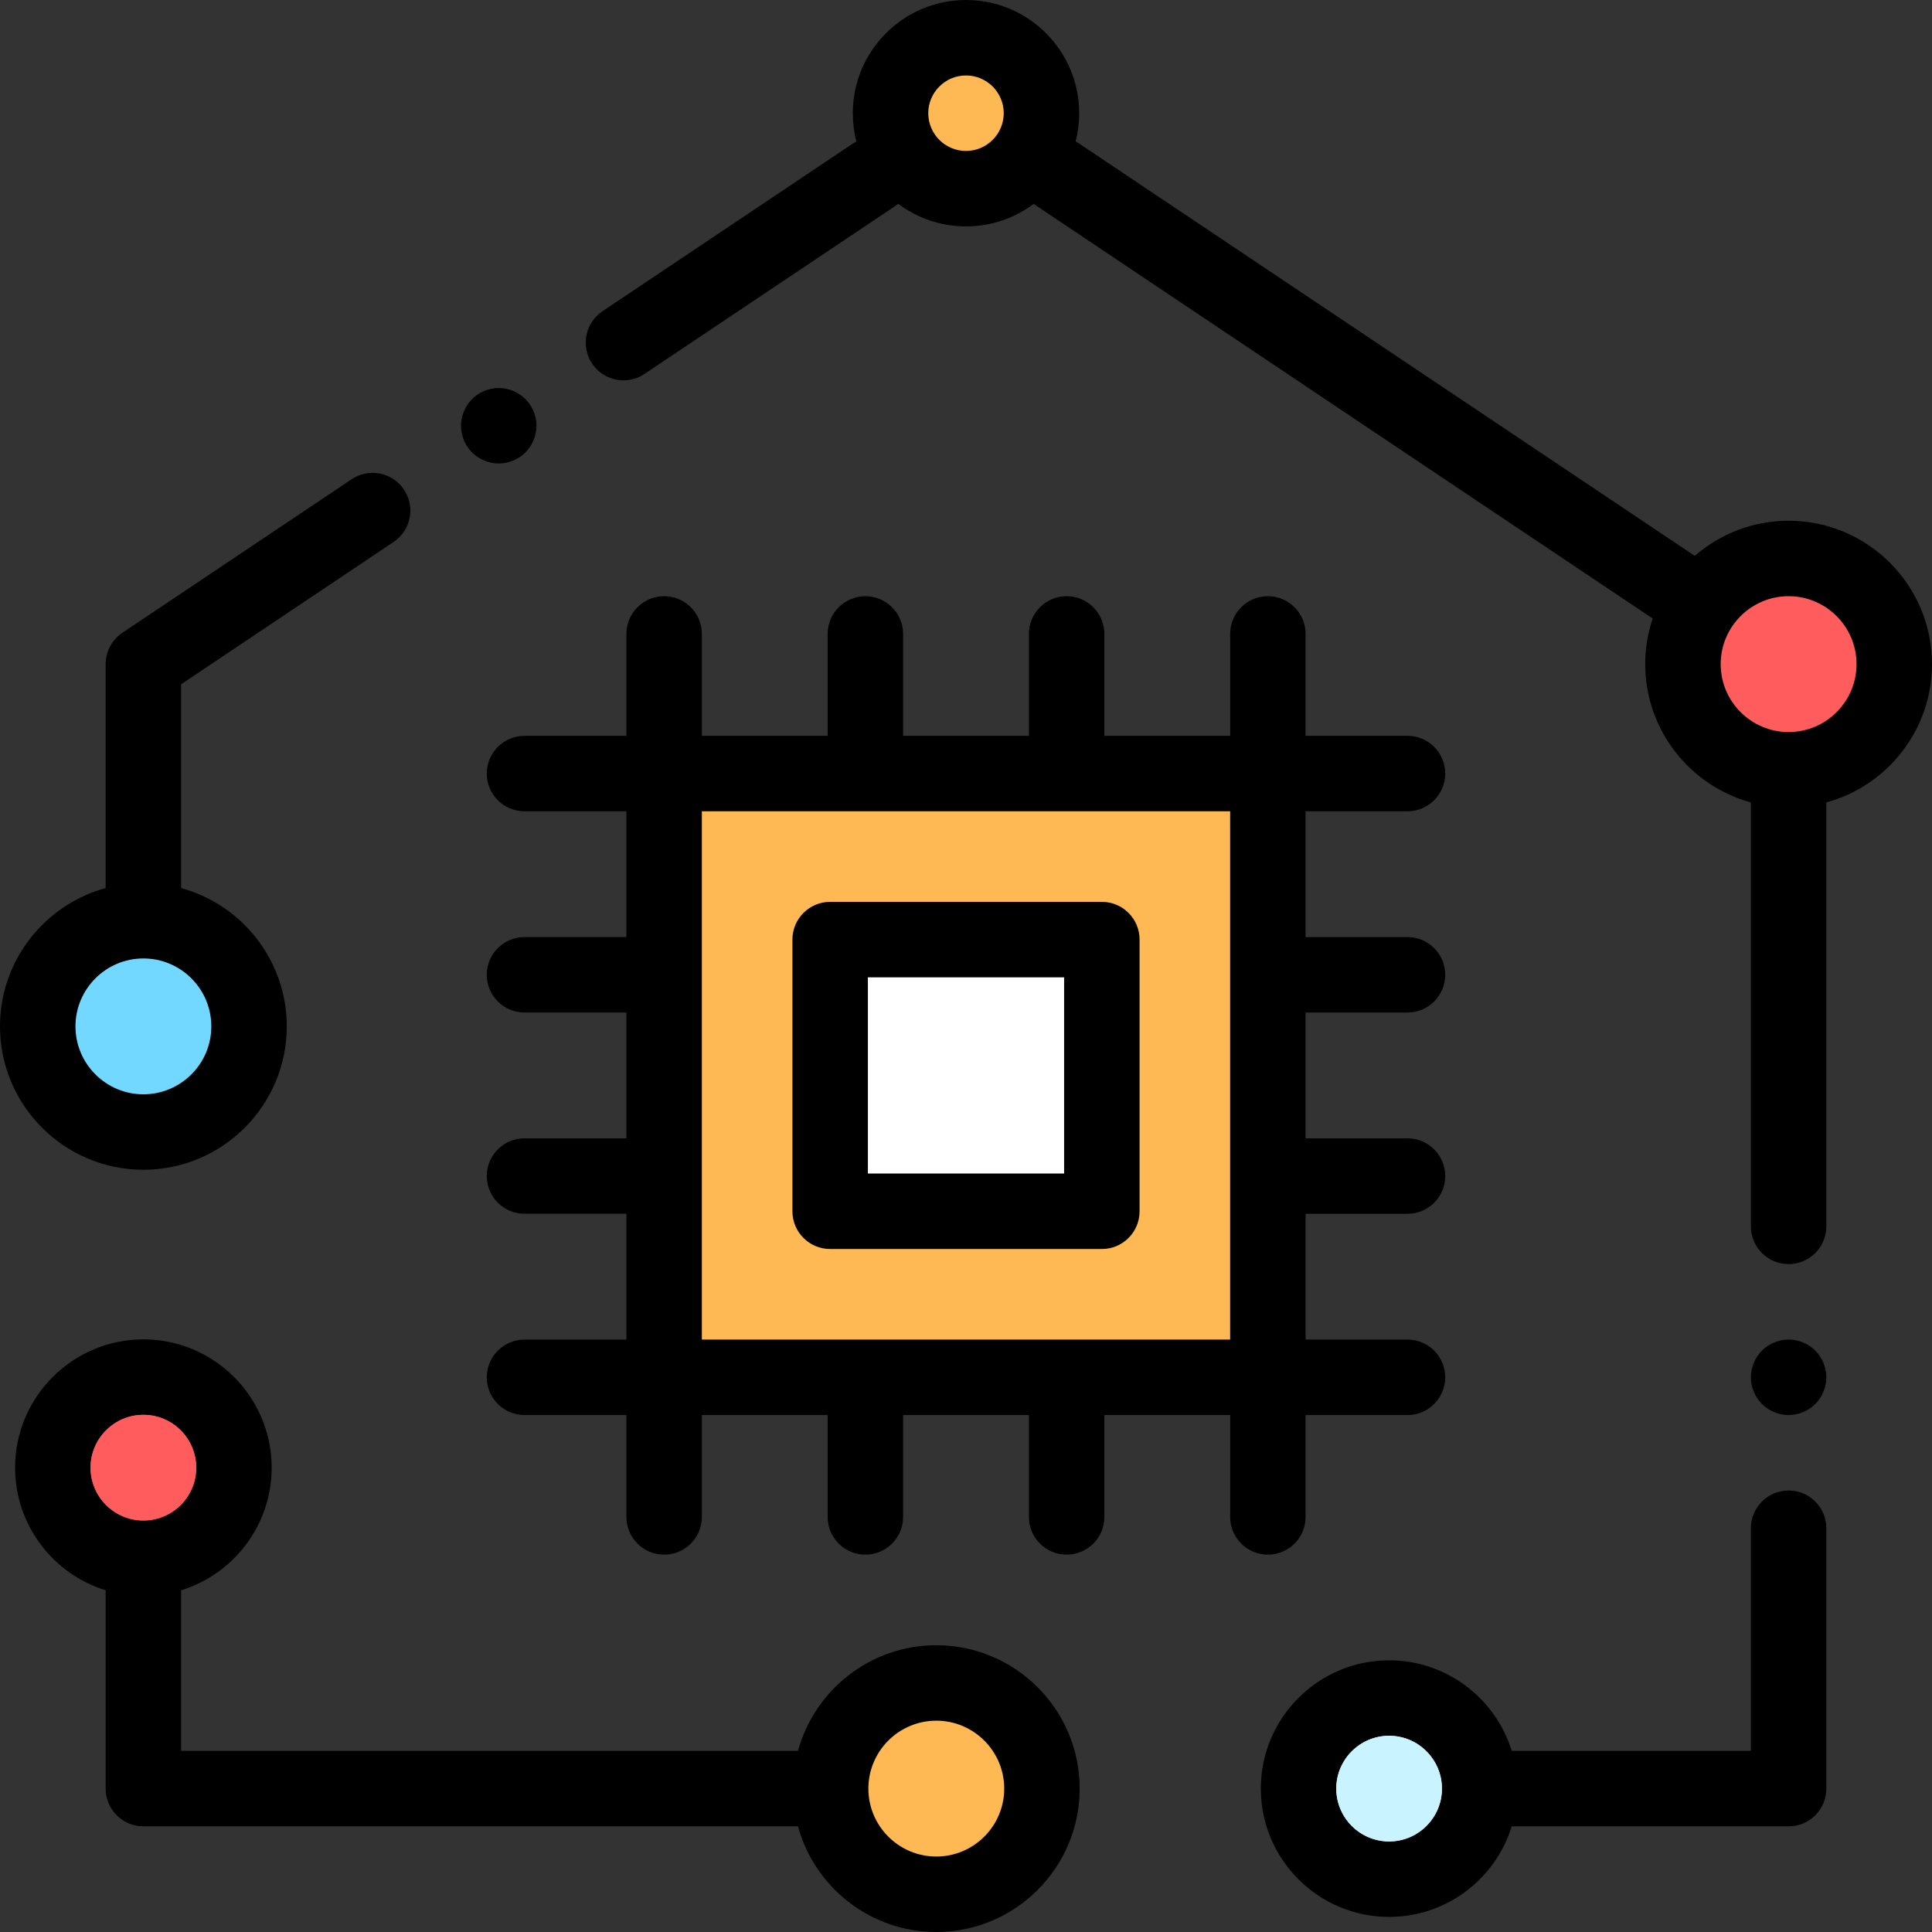 <svg height="512pt" viewBox="0 0 512 512" width="512pt" xmlns="http://www.w3.org/2000/svg"><rect x="0" y="0" width="512" height="512" fill="#333333" stroke="none"/><path d="m392.129 474c0 13.254-10.746 24-24 24s-24-10.746-24-24 10.746-24 24-24 24 10.746 24 24zm0 0" fill="#c9f3ff"/><path d="m276.129 474c0 15.465-12.535 28-28 28s-28-12.535-28-28 12.535-28 28-28 28 12.535 28 28zm0 0" fill="#ffb954"/><path d="m276 30c0 11.047-8.953 20-20 20s-20-8.953-20-20 8.953-20 20-20 20 8.953 20 20zm0 0" fill="#ffb954"/><path d="m66 272c0 15.465-12.535 28-28 28s-28-12.535-28-28 12.535-28 28-28 28 12.535 28 28zm0 0" fill="#72d8ff"/><path d="m62 388.945c0 13.258-10.746 24-24 24s-24-10.742-24-24c0-13.254 10.746-24 24-24s24 10.746 24 24zm0 0" fill="#ff5d5d"/><path d="m502 176c0 15.465-12.535 28-28 28s-28-12.535-28-28 12.535-28 28-28 28 12.535 28 28zm0 0" fill="#ff5d5d"/><path d="m176 205h160v160h-160zm0 0" fill="#ffb954"/><path d="m220 249h72v72h-72zm0 0" fill="#fff"/><path d="m474 355c-2.629 0-5.211 1.07-7.07 2.93-1.859 1.859-2.93 4.441-2.93 7.07s1.07 5.211 2.93 7.07c1.859 1.859 4.441 2.93 7.07 2.93s5.211-1.07 7.07-2.93c1.859-1.859 2.93-4.441 2.93-7.07s-1.07-5.211-2.93-7.07c-1.859-1.859-4.441-2.93-7.07-2.93zm0 0"/><path d="m474 395c-5.523 0-10 4.477-10 10v59h-63.375c-4.281-13.883-17.227-24-32.496-24-18.746 0-34 15.254-34 34s15.254 34 34 34c15.27 0 28.219-10.117 32.496-24h73.375c5.523 0 10-4.477 10-10v-69c0-5.523-4.477-10-10-10zm-105.871 93c-7.719 0-14-6.281-14-14s6.281-14 14-14 14 6.281 14 14-6.281 14-14 14zm0 0"/><path d="m368.129 460c-7.719 0-14 6.281-14 14s6.281 14 14 14 14-6.281 14-14-6.281-14-14-14zm0 0" fill="#c9f3ff"/><path d="m248.129 456c-9.926 0-18 8.074-18 18s8.074 18 18 18c9.926 0 18-8.074 18-18s-8.074-18-18-18zm0 0" fill="#ffb954"/><path d="m248.129 436c-17.492 0-32.254 11.883-36.656 28h-163.473v-42.129c0-.141-.016-.281-.02-.422 13.891-4.273 24.02-17.227 24.02-32.504 0-18.746-15.254-34-34-34s-34 15.254-34 34c0 15.277 10.129 28.23 24.02 32.504-.004.141-.02.281-.02.422v52.129c0 5.523 4.477 10 10 10h173.473c4.402 16.117 19.164 28 36.656 28 20.953 0 38-17.047 38-38s-17.047-38-38-38zm-210.129-61.055c7.719 0 14 6.281 14 14 0 7.723-6.281 14-14 14s-14-6.277-14-14c0-7.719 6.281-14 14-14zm210.129 117.055c-9.926 0-18-8.074-18-18s8.074-18 18-18c9.926 0 18 8.074 18 18s-8.074 18-18 18zm0 0"/><path d="m256 20c-5.516 0-10 4.484-10 10s4.484 10 10 10 10-4.484 10-10-4.484-10-10-10zm0 0" fill="#ffb954"/><path d="m38 290c9.926 0 18-8.074 18-18s-8.074-18-18-18-18 8.074-18 18 8.074 18 18 18zm0 0" fill="#72d8ff"/><path d="m38 310c20.953 0 38-17.047 38-38 0-17.492-11.883-32.254-28-36.656v-54.004l56.312-37.719c4.59-3.07 5.82-9.281 2.746-13.871-3.074-4.59-9.285-5.816-13.875-2.742l-60.75 40.684c-2.77 1.855-4.434 4.973-4.434 8.309v59.344c-16.117 4.402-28 19.164-28 36.656 0 20.953 17.047 38 38 38zm0-56c9.926 0 18 8.074 18 18s-8.074 18-18 18-18-8.074-18-18 8.074-18 18-18zm0 0"/><path d="m38 402.945c7.719 0 14-6.277 14-14 0-7.719-6.281-14-14-14s-14 6.281-14 14c0 7.723 6.281 14 14 14zm0 0" fill="#ff5d5d"/><path d="m474 158c-9.926 0-18 8.074-18 18s8.074 18 18 18 18-8.074 18-18-8.074-18-18-18zm0 0" fill="#ff5d5d"/><path d="m512 176c0-20.953-17.047-38-38-38-9.508 0-18.199 3.516-24.871 9.309l-163.312-109.375c-.246-.164-.504-.312-.762-.453.617-2.395.945-4.898.945-7.48 0-16.543-13.457-30-30-30s-30 13.457-30 30c0 2.582.328 5.086.945 7.48-.258.141-.516.289-.762.453l-66.523 44.551c-4.586 3.074-5.816 9.285-2.742 13.875 1.93 2.879 5.094 4.438 8.316 4.438 1.914 0 3.848-.551 5.555-1.695l66.523-44.547c.25-.172.492-.355.723-.543 5.012 3.758 11.234 5.988 17.965 5.988s12.953-2.23 17.965-5.988c.23.188.473.371.723.543l163.293 109.359c-1.277 3.801-1.98 7.859-1.98 12.086 0 17.492 11.883 32.254 28 36.656v112.344c0 5.523 4.477 10 10 10s10-4.477 10-10v-112.344c16.117-4.402 28-19.164 28-36.656zm-256-136c-5.516 0-10-4.484-10-10s4.484-10 10-10 10 4.484 10 10-4.484 10-10 10zm218 154c-9.926 0-18-8.074-18-18s8.074-18 18-18 18 8.074 18 18-8.074 18-18 18zm0 0"/><path d="m132.172 122.828c2.629 0 5.207-1.059 7.066-2.918 1.859-1.871 2.934-4.449 2.934-7.082 0-2.629-1.07-5.207-2.934-7.066-1.859-1.863-4.438-2.934-7.066-2.934-2.641 0-5.211 1.07-7.07 2.934-1.859 1.859-2.93 4.438-2.93 7.066 0 2.641 1.066 5.211 2.93 7.082 1.859 1.859 4.43 2.918 7.07 2.918zm0 0"/><path d="m326 215h-140v140h140zm-24 106c0 5.523-4.477 10-10 10h-72c-5.523 0-10-4.477-10-10v-72c0-5.523 4.477-10 10-10h72c5.523 0 10 4.477 10 10zm0 0" fill="#ffb954"/><path d="m230 259h52v52h-52zm0 0" fill="#fff"/><path d="m292 239h-72c-5.523 0-10 4.477-10 10v72c0 5.523 4.477 10 10 10h72c5.523 0 10-4.477 10-10v-72c0-5.523-4.477-10-10-10zm-10 72h-52v-52h52zm0 0"/><path d="m346 402v-27h27c5.523 0 10-4.477 10-10s-4.477-10-10-10h-27v-33.332h27c5.523 0 10-4.477 10-10 0-5.523-4.477-10-10-10h-27v-33.332h27c5.523 0 10-4.48 10-10 0-5.523-4.477-10-10-10h-27v-33.336h27c5.523 0 10-4.477 10-10s-4.477-10-10-10h-27v-27c0-5.523-4.477-10-10-10s-10 4.477-10 10v27h-33.332v-27c0-5.523-4.48-10-10-10-5.523 0-10 4.477-10 10v27h-33.336v-27c0-5.523-4.477-10-10-10-5.52 0-10 4.477-10 10v27h-33.332v-27c0-5.523-4.477-10-10-10s-10 4.477-10 10v27h-27c-5.523 0-10 4.477-10 10s4.477 10 10 10h27v33.332h-27c-5.523 0-10 4.477-10 10 0 5.523 4.477 10 10 10h27v33.332h-27c-5.523 0-10 4.48-10 10 0 5.523 4.477 10 10 10h27v33.336h-27c-5.523 0-10 4.477-10 10s4.477 10 10 10h27v27c0 5.523 4.477 10 10 10s10-4.477 10-10v-27h33.332v27c0 5.523 4.48 10 10 10 5.523 0 10-4.477 10-10v-27h33.336v27c0 5.523 4.477 10 10 10 5.52 0 10-4.477 10-10v-27h33.332v27c0 5.523 4.477 10 10 10s10-4.477 10-10zm-160-47v-140h140v140zm0 0"/></svg>